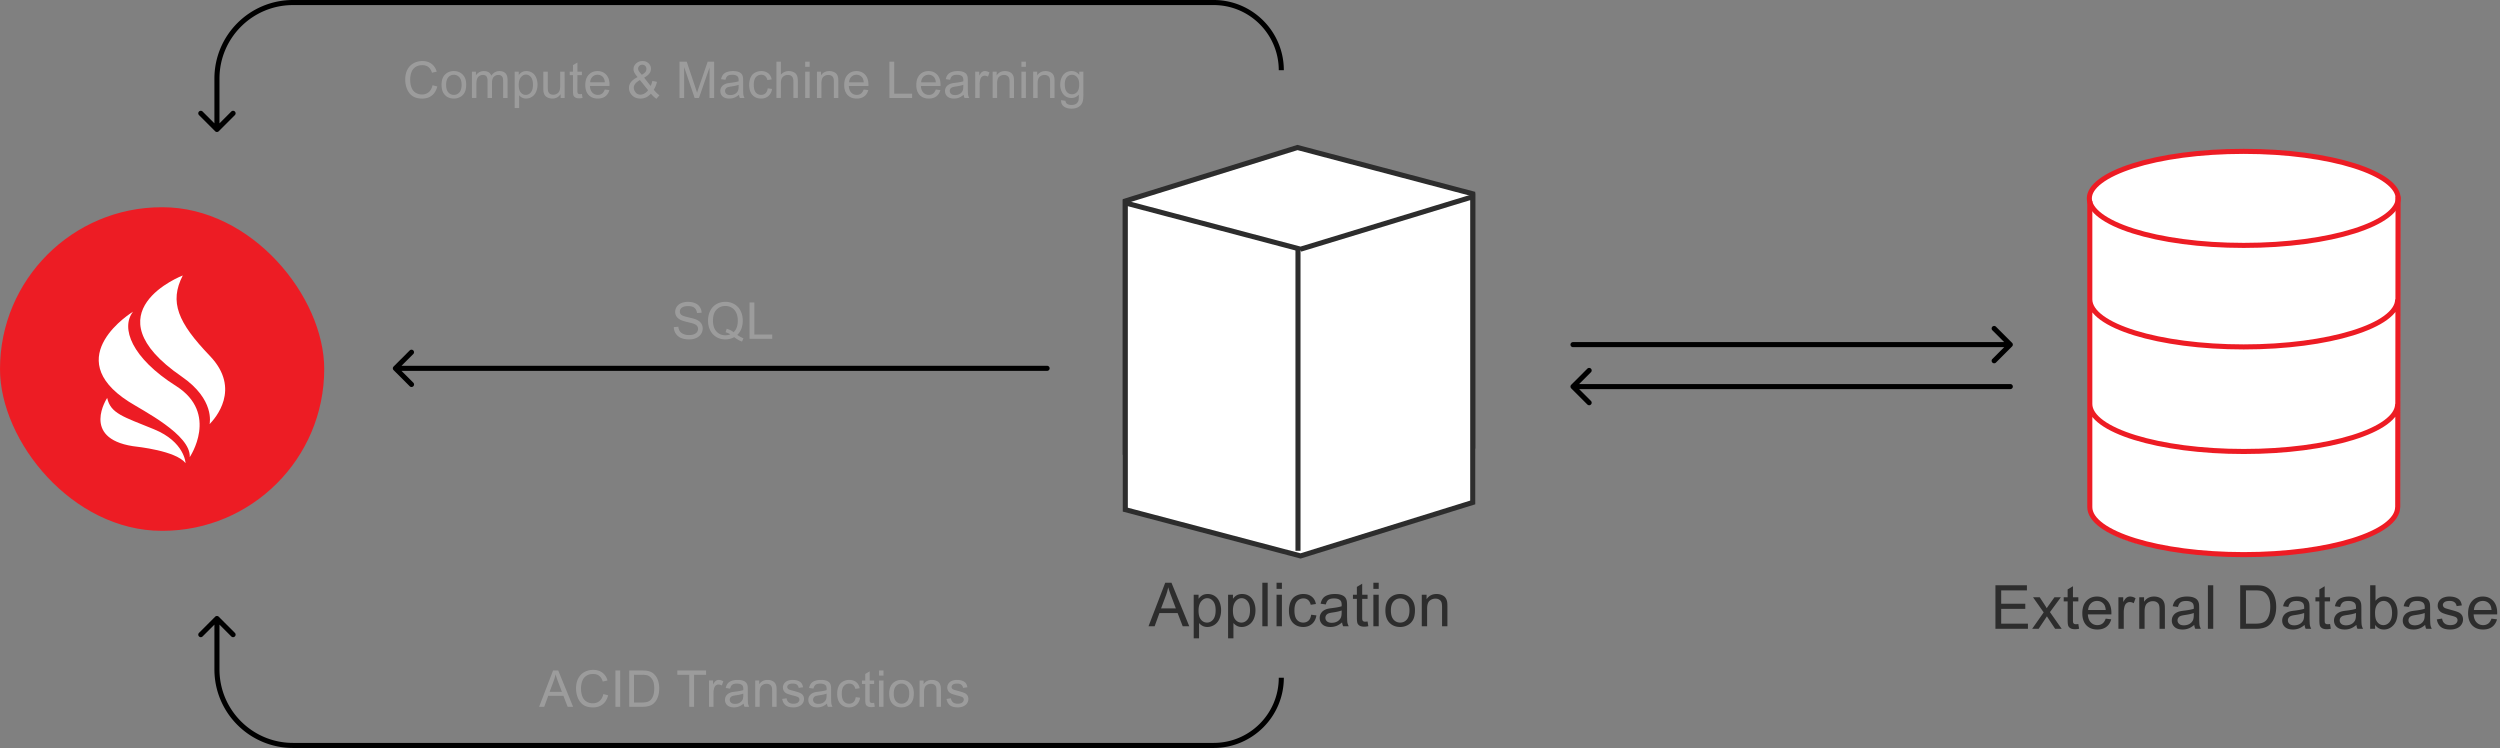 <svg width="986" height="295" fill="none" xmlns="http://www.w3.org/2000/svg"><rect width="100%" height="100%" fill="#808080" stroke="none"/><path d="M824.533 203.015V82.057s14.522 12.159 59.66 12.159c45.137 0 61.23-13.55 61.23-13.55v122.349s-6.5 14.858-61.23 15.429c-54.731.571-59.66-15.429-59.66-15.429Z" fill="#fff"/><path d="M945.829 78.24c0 2.24-1.422 4.551-4.42 6.807-2.981 2.244-7.365 4.308-12.89 6.058-11.038 3.498-26.405 5.678-43.587 5.678-17.181 0-32.549-2.18-43.587-5.678-5.524-1.75-9.908-3.814-12.89-6.058-2.998-2.256-4.42-4.566-4.42-6.808 0-2.241 1.422-4.552 4.42-6.808 2.982-2.244 7.366-4.307 12.89-6.058 11.038-3.498 26.406-5.677 43.587-5.677 17.182 0 32.549 2.18 43.587 5.677 5.525 1.75 9.909 3.814 12.89 6.058 2.998 2.256 4.42 4.567 4.42 6.808Z" fill="#fff" stroke="#ED1C24" stroke-width="2"/><path d="M824.217 79.286v120.688M945.801 77.516l-.14 122.585m-.021-.127c0 10.366-27.182 18.769-60.712 18.769s-60.711-8.403-60.711-18.769m121.423-81.922c0 10.366-27.182 18.769-60.712 18.769s-60.711-8.403-60.711-18.769m121.423 41.243c0 10.366-27.182 18.77-60.712 18.77s-60.711-8.404-60.711-18.77" stroke="#ED1C24" stroke-width="2"/><path d="m511.725 157.39 69.117 18.255V76.432l-69.117-18.255-67.904 21.095v98.801l67.904-20.683Z" fill="#fff" stroke="#2D2D2D" stroke-width="2"/><path d="m512.938 98.28-69.117-18.254v120.981l69.117 18.255 67.904-21.095V77.598l-67.904 20.683Z" fill="#fff" stroke="#2D2D2D" stroke-width="2"/><path d="M511.926 98.086v119.153" stroke="#2D2D2D" stroke-width="2"/><rect y="81.734" width="127.873" height="127.624" rx="63.812" fill="#ED1C24"/><path d="M52.478 122.919s-29.31 17.808-1.687 35.49c5.314 3.444 24.588 13.02 24.04 21.882 0 0 11.682-17.22-5.399-28.056-17.544-11.088-21.93-22.932-16.954-29.316Zm-10.206 34.02s-10.46 15.792 10.122 19.026c2.024.252 16.911 1.806 20.792 6.678 0 0-.338-8.4-12.484-13.356-12.104-4.956-17.08-6.174-18.43-12.348Z" fill="#fff"/><path d="M82.76 140.349c-12.568-13.104-16.069-21.21-10.67-31.71 0 0-37.493 14.364-.465 39.858 13.243 9.114 11.05 18.438 11.05 18.774 2.067-2.142 12.652-13.818.084-26.922Z" fill="#fff"/><path d="M84.855 243.234a1 1 0 0 1 1.415 0l6.364 6.364a1 1 0 1 1-1.415 1.414l-5.656-5.657-5.657 5.657a1 1 0 1 1-1.415-1.414l6.364-6.364ZM478.646 295H115.562v-2h363.084v2ZM84.562 264v-20.059h2V264h-2Zm31 31c-17.12 0-31-13.879-31-31h2c0 16.016 12.984 29 29 29v2Zm390.782-27.698c0 15.297-12.401 27.698-27.698 27.698v-2c14.193 0 25.698-11.505 25.698-25.698h2ZM84.855 51.766a1 1 0 0 0 1.415 0l6.364-6.364a1 1 0 0 0-1.415-1.414l-5.656 5.657-5.657-5.657a1 1 0 1 0-1.415 1.414l6.364 6.364ZM478.646 0H115.562v2h363.084V0ZM84.562 31v20.06h2V31h-2Zm31-31c-17.12 0-31 13.88-31 31h2c0-16.016 12.984-29 29-29V0Zm390.782 27.698C506.344 12.401 493.943 0 478.646 0v2c14.192 0 25.698 11.505 25.698 25.698h2Zm-93.369 116.573a1 1 0 0 1 0 2v-2Zm-257.742 1.707a1 1 0 0 1 0-1.414l6.364-6.364a1 1 0 0 1 1.414 1.414l-5.656 5.657 5.656 5.657a.999.999 0 1 1-1.414 1.414l-6.364-6.364Zm257.742.293H155.94v-2h257.035v2Zm207.421-11.349a1 1 0 1 0 0 2v-2Zm173.175 1.707a.999.999 0 0 0 0-1.414l-6.363-6.364a1 1 0 0 0-1.415 1.414l5.657 5.657-5.657 5.657a1 1 0 0 0 1.415 1.414l6.363-6.364Zm-173.175.293h172.468v-2H620.396v2Zm172.468 16.544a1 1 0 1 0 0-2v2Zm-173.175-1.707a1 1 0 0 0 0 1.415l6.364 6.363a.999.999 0 1 0 1.414-1.414l-5.657-5.657 5.657-5.656a1 1 0 0 0-1.414-1.415l-6.364 6.364Zm173.175-.293H620.396v2h172.468v-2Z" fill="#000"/><path d="m265.748 129.016 1.788-.156c.084.716.28 1.305.586 1.767.312.456.794.827 1.445 1.113.651.28 1.383.42 2.197.42.723 0 1.361-.107 1.914-.322.554-.215.964-.508 1.231-.879.273-.377.41-.788.41-1.23 0-.449-.13-.84-.391-1.172-.26-.339-.69-.622-1.289-.85-.384-.149-1.234-.381-2.549-.693-1.315-.319-2.236-.619-2.763-.899-.684-.358-1.195-.8-1.534-1.328a3.314 3.314 0 0 1-.498-1.787c0-.722.205-1.396.616-2.021.41-.632 1.009-1.11 1.796-1.436.788-.325 1.664-.488 2.627-.488 1.062 0 1.996.172 2.803.518.814.338 1.439.839 1.875 1.503a4.33 4.33 0 0 1 .703 2.256l-1.816.137c-.098-.905-.43-1.589-.996-2.051-.56-.462-1.39-.693-2.49-.693-1.146 0-1.983.211-2.51.635-.521.416-.781.921-.781 1.513 0 .515.185.938.556 1.27.365.332 1.315.674 2.852 1.025 1.543.345 2.601.648 3.174.908.833.385 1.448.873 1.845 1.465.397.586.596 1.263.596 2.032a3.92 3.92 0 0 1-.654 2.158c-.437.67-1.065 1.194-1.885 1.572-.814.371-1.732.557-2.754.557-1.296 0-2.383-.189-3.262-.567-.872-.377-1.559-.944-2.06-1.699-.495-.762-.755-1.621-.782-2.578Zm25.034 3.066c.879.606 1.69 1.048 2.432 1.328l-.557 1.319c-1.028-.371-2.054-.957-3.076-1.758-1.061.592-2.233.889-3.515.889-1.296 0-2.471-.313-3.526-.938-1.054-.625-1.868-1.504-2.441-2.637-.567-1.132-.85-2.408-.85-3.828 0-1.412.287-2.698.86-3.857.573-1.159 1.386-2.041 2.441-2.647 1.061-.605 2.246-.908 3.555-.908 1.321 0 2.513.316 3.574.947a6.094 6.094 0 0 1 2.422 2.637c.56 1.126.84 2.399.84 3.819 0 1.178-.179 2.239-.537 3.183a6.67 6.67 0 0 1-1.622 2.451Zm-4.169-2.422c1.093.306 1.995.762 2.705 1.368 1.113-1.016 1.67-2.543 1.67-4.58 0-1.159-.199-2.172-.596-3.038-.391-.865-.967-1.536-1.729-2.011-.755-.482-1.605-.723-2.549-.723-1.412 0-2.584.485-3.515 1.455-.931.964-1.397 2.406-1.397 4.326 0 1.862.459 3.291 1.377 4.287.925.996 2.103 1.495 3.535 1.495.678 0 1.316-.127 1.915-.381a6.164 6.164 0 0 0-1.875-.821l.459-1.377Zm9.008 3.955v-14.316h1.895v12.627h7.05v1.689h-8.945ZM170.586 33.62l1.894.479c-.397 1.556-1.113 2.744-2.148 3.564-1.029.814-2.289 1.22-3.779 1.22-1.543 0-2.8-.312-3.77-.937-.963-.631-1.699-1.543-2.207-2.734a9.8 9.8 0 0 1-.752-3.838c0-1.491.283-2.79.85-3.897.573-1.113 1.383-1.956 2.431-2.529 1.055-.58 2.214-.869 3.477-.869 1.432 0 2.637.365 3.613 1.094.977.729 1.657 1.754 2.041 3.076l-1.865.44c-.332-1.042-.814-1.8-1.445-2.276-.632-.475-1.426-.713-2.383-.713-1.1 0-2.022.264-2.764.791-.736.527-1.253 1.237-1.553 2.129a8.52 8.52 0 0 0-.449 2.744c0 1.218.176 2.282.528 3.193.358.905.911 1.582 1.66 2.032a4.641 4.641 0 0 0 2.431.674c1.062 0 1.96-.306 2.696-.918.735-.612 1.233-1.52 1.494-2.725Zm3.559-.166c0-1.92.534-3.343 1.602-4.268.892-.768 1.979-1.152 3.261-1.152 1.426 0 2.592.469 3.497 1.406.905.931 1.357 2.22 1.357 3.867 0 1.335-.202 2.387-.605 3.155a4.223 4.223 0 0 1-1.749 1.777 5.06 5.06 0 0 1-2.5.635c-1.451 0-2.626-.466-3.525-1.397-.892-.93-1.338-2.272-1.338-4.023Zm1.807 0c0 1.328.29 2.324.869 2.988.579.658 1.309.987 2.187.987.873 0 1.599-.332 2.178-.997.58-.664.869-1.676.869-3.037 0-1.282-.293-2.252-.879-2.91-.579-.664-1.302-.996-2.168-.996-.878 0-1.608.329-2.187.986-.579.658-.869 1.65-.869 2.979Zm10.18 5.185V28.27h1.573v1.455a3.651 3.651 0 0 1 1.298-1.221c.541-.313 1.156-.469 1.846-.469.768 0 1.397.16 1.885.479.495.319.843.764 1.045 1.337.82-1.21 1.888-1.816 3.203-1.816 1.029 0 1.82.287 2.373.86.553.566.83 1.442.83 2.626v7.12h-1.748v-6.534c0-.703-.059-1.207-.176-1.513a1.442 1.442 0 0 0-.615-.752 1.937 1.937 0 0 0-1.055-.284c-.729 0-1.334.245-1.816.733-.482.482-.723 1.256-.723 2.324v6.026h-1.758V31.9c0-.781-.143-1.367-.429-1.758-.287-.39-.755-.585-1.407-.585-.494 0-.953.13-1.376.39-.417.26-.72.641-.909 1.143-.188.501-.283 1.224-.283 2.168v5.38h-1.758Zm16.86 3.975V28.268h1.602v1.348c.378-.527.804-.921 1.279-1.182.476-.267 1.052-.4 1.729-.4.885 0 1.666.228 2.344.684.677.455 1.188 1.1 1.533 1.933.345.827.517 1.735.517 2.725 0 1.061-.192 2.018-.576 2.87-.377.847-.931 1.498-1.66 1.954-.723.45-1.484.674-2.285.674a3.337 3.337 0 0 1-1.582-.371 3.618 3.618 0 0 1-1.143-.938v5.05h-1.758Zm1.592-9.101c0 1.334.27 2.32.811 2.959.54.638 1.194.957 1.963.957.781 0 1.448-.33 2.002-.987.56-.664.839-1.69.839-3.076 0-1.322-.273-2.311-.82-2.969-.54-.657-1.188-.986-1.943-.986-.749 0-1.413.352-1.992 1.055-.573.696-.86 1.712-.86 3.047Zm16.538 5.127v-1.524c-.807 1.172-1.904 1.758-3.291 1.758a4.23 4.23 0 0 1-1.719-.352c-.527-.234-.921-.527-1.181-.879-.254-.358-.433-.794-.537-1.308-.072-.345-.108-.892-.108-1.64v-6.427h1.758v5.752c0 .918.036 1.537.107 1.856.111.462.345.827.704 1.094.358.26.8.39 1.328.39.527 0 1.022-.133 1.484-.4.462-.274.788-.641.977-1.104.195-.468.293-1.145.293-2.03v-5.558h1.757V38.64h-1.572Zm8.374-1.573.254 1.553a6.523 6.523 0 0 1-1.328.156c-.638 0-1.133-.1-1.485-.303-.351-.201-.599-.465-.742-.79-.143-.333-.215-1.026-.215-2.08v-5.967h-1.289v-1.368h1.289V25.7l1.748-1.055v3.623h1.768v1.368h-1.768V35.7c0 .501.03.824.088.967a.768.768 0 0 0 .303.342c.143.084.345.127.605.127.196 0 .453-.023.772-.069Zm9.028-1.767 1.816.224c-.286 1.062-.817 1.885-1.591 2.471-.775.586-1.765.879-2.969.879-1.517 0-2.721-.466-3.613-1.397-.886-.937-1.328-2.249-1.328-3.935 0-1.745.449-3.1 1.347-4.063.899-.963 2.064-1.445 3.496-1.445 1.387 0 2.52.472 3.399 1.416s1.318 2.272 1.318 3.984c0 .105-.003.26-.01.47h-7.734c.065 1.138.387 2.01.967 2.616.579.606 1.302.909 2.168.909.644 0 1.194-.17 1.65-.508.456-.339.817-.88 1.084-1.621Zm-5.771-2.842h5.791c-.079-.872-.3-1.527-.664-1.963-.56-.677-1.286-1.016-2.178-1.016-.807 0-1.488.27-2.041.81-.547.541-.85 1.264-.908 2.169Zm23.954 4.492c-.579.645-1.211 1.13-1.894 1.455a5.18 5.18 0 0 1-2.217.479c-1.465 0-2.627-.495-3.486-1.485-.697-.807-1.045-1.709-1.045-2.705 0-.885.283-1.683.849-2.392.573-.716 1.426-1.345 2.559-1.885-.645-.742-1.074-1.345-1.289-1.807-.215-.462-.322-.908-.322-1.338 0-.859.335-1.604 1.005-2.236.678-.638 1.527-.957 2.549-.957.977 0 1.774.3 2.393.898.625.6.937 1.319.937 2.159 0 1.36-.901 2.522-2.705 3.486l2.569 3.271c.293-.572.52-1.236.683-1.992l1.826.39c-.312 1.25-.735 2.28-1.269 3.087a10.2 10.2 0 0 0 2.236 2.197l-1.181 1.397c-.71-.456-1.442-1.13-2.198-2.022Zm-3.574-7.46c.762-.45 1.253-.844 1.475-1.182.228-.339.341-.713.341-1.124 0-.488-.156-.885-.468-1.191-.306-.313-.69-.469-1.153-.469-.475 0-.872.153-1.191.46a1.51 1.51 0 0 0-.469 1.122c0 .222.056.456.166.703.117.241.29.498.518.772l.781.908Zm2.471 6.073-3.223-3.994c-.95.567-1.592 1.094-1.924 1.582-.332.482-.498.96-.498 1.436 0 .58.231 1.181.694 1.806.462.625 1.116.938 1.963.938.527 0 1.07-.163 1.63-.488a4.005 4.005 0 0 0 1.358-1.28Zm12.392 3.076V24.323h2.852l3.388 10.137c.313.944.541 1.65.684 2.119.163-.52.416-1.286.762-2.295l3.427-9.96h2.549v14.315h-1.826V26.657l-4.16 11.982h-1.709l-4.141-12.187v12.187h-1.826Zm23.462-1.279c-.651.554-1.28.944-1.885 1.172a5.395 5.395 0 0 1-1.934.342c-1.139 0-2.015-.277-2.627-.83-.612-.56-.918-1.273-.918-2.139 0-.508.114-.97.342-1.387.235-.423.537-.761.908-1.015a4.342 4.342 0 0 1 1.27-.576c.345-.091.866-.18 1.562-.264 1.42-.17 2.465-.371 3.135-.605.007-.241.01-.394.01-.46 0-.716-.166-1.22-.498-1.513-.449-.397-1.117-.596-2.002-.596-.827 0-1.439.147-1.836.44-.391.286-.68.797-.869 1.533l-1.719-.235c.156-.735.414-1.328.772-1.777.358-.456.875-.804 1.552-1.045.677-.247 1.462-.37 2.354-.37.885 0 1.605.103 2.158.312.553.208.96.472 1.221.79.26.313.442.71.547 1.192.058.3.088.84.088 1.621v2.344c0 1.634.035 2.67.107 3.105.078.43.228.843.449 1.24h-1.836a3.732 3.732 0 0 1-.351-1.279Zm-.147-3.926c-.638.26-1.595.482-2.871.665-.723.104-1.234.22-1.533.351-.3.13-.531.322-.693.576a1.476 1.476 0 0 0-.245.83c0 .47.176.86.528 1.172.358.313.879.469 1.562.469.677 0 1.28-.147 1.807-.44a2.76 2.76 0 0 0 1.162-1.22c.189-.397.283-.983.283-1.758v-.645Zm11.479 1.407 1.729.224c-.189 1.192-.674 2.126-1.455 2.803-.775.67-1.729 1.006-2.861 1.006-1.42 0-2.562-.462-3.428-1.387-.86-.93-1.289-2.262-1.289-3.994 0-1.12.185-2.1.556-2.94.372-.84.935-1.468 1.69-1.884a5.022 5.022 0 0 1 2.48-.635c1.127 0 2.048.287 2.764.86.716.566 1.175 1.373 1.377 2.421l-1.709.264c-.163-.697-.452-1.22-.869-1.572-.41-.352-.908-.528-1.494-.528-.886 0-1.605.32-2.158.957-.554.632-.831 1.635-.831 3.008 0 1.393.267 2.406.801 3.037.534.632 1.231.948 2.09.948.69 0 1.266-.212 1.729-.635.462-.423.755-1.074.878-1.953Zm3.433 3.798V24.323h1.758v5.137c.82-.95 1.855-1.426 3.105-1.426.768 0 1.436.153 2.002.459.567.3.97.716 1.211 1.25.247.534.371 1.309.371 2.324v6.572h-1.758v-6.572c0-.879-.192-1.517-.576-1.914-.377-.403-.915-.605-1.611-.605-.521 0-1.012.136-1.475.41a2.27 2.27 0 0 0-.976 1.094c-.196.462-.293 1.1-.293 1.914v5.673h-1.758Zm11.343-12.294v-2.022h1.757v2.022h-1.757Zm0 12.294V28.27h1.757v10.37h-1.757Zm4.643 0V28.27h1.582v1.474c.762-1.14 1.862-1.709 3.301-1.709.625 0 1.198.114 1.718.342.528.221.922.514 1.182.879.26.364.443.797.547 1.299.065.325.098.895.098 1.709v6.377h-1.758v-6.31c0-.715-.069-1.25-.205-1.6a1.659 1.659 0 0 0-.733-.85c-.345-.215-.752-.322-1.22-.322-.749 0-1.397.237-1.944.712-.54.476-.81 1.377-.81 2.705v5.664h-1.758Zm18.432-3.34 1.817.225c-.287 1.062-.817 1.885-1.592 2.471-.775.586-1.764.879-2.969.879-1.517 0-2.721-.466-3.613-1.397-.886-.937-1.328-2.249-1.328-3.935 0-1.745.449-3.1 1.347-4.063.899-.963 2.064-1.445 3.496-1.445 1.387 0 2.52.472 3.399 1.416s1.318 2.272 1.318 3.984c0 .105-.003.26-.009.47h-7.735c.065 1.138.388 2.01.967 2.616.579.606 1.302.909 2.168.909.644 0 1.195-.17 1.65-.508.456-.339.817-.88 1.084-1.621Zm-5.771-2.841h5.791c-.078-.872-.3-1.527-.664-1.963-.56-.677-1.286-1.016-2.178-1.016-.807 0-1.488.27-2.041.81-.547.541-.85 1.264-.908 2.169Zm15.917 6.181V24.323h1.895V36.95h7.051v1.69h-8.946Zm18.286-3.34 1.817.225c-.287 1.062-.817 1.885-1.592 2.471-.775.586-1.764.879-2.969.879-1.517 0-2.721-.466-3.613-1.397-.886-.937-1.328-2.249-1.328-3.935 0-1.745.449-3.1 1.347-4.063.899-.963 2.064-1.445 3.497-1.445 1.386 0 2.519.472 3.398 1.416s1.318 2.272 1.318 3.984c0 .105-.003.26-.009.47h-7.735c.065 1.138.388 2.01.967 2.616.579.606 1.302.909 2.168.909.644 0 1.195-.17 1.65-.508.456-.339.817-.88 1.084-1.621Zm-5.771-2.841h5.791c-.078-.872-.3-1.527-.664-1.963-.56-.677-1.286-1.016-2.178-1.016-.807 0-1.488.27-2.041.81-.547.541-.85 1.264-.908 2.169Zm16.772 4.902c-.651.554-1.279.944-1.885 1.172a5.39 5.39 0 0 1-1.933.342c-1.14 0-2.015-.277-2.627-.83-.612-.56-.918-1.273-.918-2.139 0-.508.114-.97.342-1.387.234-.423.537-.761.908-1.015a4.336 4.336 0 0 1 1.269-.576c.345-.091.866-.18 1.563-.264 1.419-.17 2.464-.371 3.135-.605.006-.241.009-.394.009-.46 0-.716-.166-1.22-.498-1.513-.449-.397-1.116-.596-2.002-.596-.826 0-1.438.147-1.836.44-.39.286-.68.797-.869 1.533l-1.718-.235c.156-.735.413-1.328.771-1.777.358-.456.876-.804 1.553-1.045.677-.247 1.461-.37 2.353-.37.886 0 1.605.103 2.158.312.554.208.961.472 1.221.79.261.313.443.71.547 1.192.059.3.088.84.088 1.621v2.344c0 1.634.036 2.67.107 3.105.079.43.228.843.45 1.24h-1.836a3.71 3.71 0 0 1-.352-1.279Zm-.146-3.926c-.638.26-1.595.482-2.871.665-.723.104-1.234.22-1.534.351a1.52 1.52 0 0 0-.937 1.406c0 .47.176.86.527 1.172.358.313.879.469 1.563.469.677 0 1.279-.147 1.806-.44a2.755 2.755 0 0 0 1.162-1.22c.189-.397.284-.983.284-1.758v-.645Zm4.692 5.206V28.267h1.582v1.573c.403-.736.775-1.221 1.113-1.455a1.975 1.975 0 0 1 1.133-.352c.592 0 1.195.189 1.807.567l-.606 1.63c-.43-.254-.859-.38-1.289-.38a1.66 1.66 0 0 0-1.035.351c-.306.228-.524.547-.654.957a6.825 6.825 0 0 0-.293 2.05v5.43h-1.758Zm6.879 0V28.267h1.583v1.475c.761-1.14 1.861-1.709 3.3-1.709.625 0 1.198.114 1.719.342.527.221.921.514 1.182.879.26.364.442.797.547 1.299.065.325.097.895.097 1.709v6.377h-1.758v-6.31c0-.715-.068-1.25-.205-1.6a1.657 1.657 0 0 0-.732-.85c-.345-.215-.752-.322-1.221-.322-.748 0-1.396.237-1.943.712-.541.476-.811 1.377-.811 2.705v5.664h-1.758Zm11.343-12.295v-2.022h1.758v2.022h-1.758Zm0 12.294V28.27h1.758v10.37h-1.758Zm4.643 0V28.27h1.582v1.474c.762-1.14 1.862-1.709 3.301-1.709.625 0 1.198.114 1.719.342.527.221.921.514 1.182.879.26.364.442.797.547 1.299.065.325.097.895.097 1.709v6.377h-1.758v-6.31c0-.715-.068-1.25-.205-1.6a1.657 1.657 0 0 0-.732-.85c-.345-.215-.752-.322-1.221-.322-.749 0-1.396.237-1.943.712-.541.476-.811 1.377-.811 2.705v5.664h-1.758Zm11.011.86 1.709.254c.072.527.27.911.596 1.152.436.326 1.032.488 1.787.488.814 0 1.442-.162 1.885-.488.442-.325.742-.781.898-1.367.091-.358.133-1.11.127-2.256-.768.905-1.725 1.358-2.871 1.358-1.426 0-2.529-.515-3.311-1.543-.781-1.03-1.172-2.263-1.172-3.702 0-.99.179-1.9.538-2.734.358-.84.875-1.488 1.552-1.943.684-.456 1.485-.684 2.403-.684 1.224 0 2.233.495 3.027 1.484v-1.25h1.621v8.965c0 1.615-.166 2.757-.498 3.428-.326.677-.846 1.21-1.563 1.602-.709.39-1.585.586-2.626.586-1.237 0-2.237-.28-2.999-.84-.761-.554-1.129-1.39-1.103-2.51Zm1.455-6.23c0 1.36.27 2.353.811 2.978.54.625 1.217.937 2.031.937.807 0 1.484-.309 2.031-.927.547-.625.82-1.602.82-2.93 0-1.27-.283-2.226-.849-2.871-.56-.645-1.237-.967-2.031-.967-.782 0-1.446.32-1.993.957-.547.632-.82 1.572-.82 2.822Z" fill="#9C9C9C"/><path d="M786.998 248v-17.18h12.422v2.028h-10.149v5.261h9.504v2.016h-9.504v5.848h10.547V248h-12.82Zm14.485 0 4.547-6.469-4.207-5.976h2.636l1.911 2.918c.359.554.648 1.019.867 1.394.343-.515.66-.972.949-1.371l2.098-2.941h2.519l-4.301 5.859 4.629 6.586h-2.59l-2.554-3.867-.68-1.043-3.269 4.91h-2.555Zm18.212-1.887.304 1.864a7.823 7.823 0 0 1-1.594.187c-.765 0-1.359-.121-1.781-.363-.422-.242-.719-.559-.89-.949-.172-.399-.258-1.231-.258-2.497v-7.16h-1.547v-1.64h1.547v-3.082l2.097-1.266v4.348h2.122v1.64h-2.122v7.278c0 .601.036.988.106 1.16a.923.923 0 0 0 .363.41c.172.102.414.152.727.152.234 0 .543-.027.926-.082Zm10.793-2.121 2.18.27c-.344 1.273-.98 2.261-1.91 2.965-.93.703-2.117 1.054-3.563 1.054-1.82 0-3.265-.558-4.336-1.676-1.062-1.125-1.593-2.699-1.593-4.722 0-2.094.539-3.719 1.617-4.875 1.078-1.156 2.476-1.735 4.195-1.735 1.664 0 3.024.567 4.078 1.7 1.055 1.132 1.582 2.726 1.582 4.781 0 .125-.004.312-.011.562h-9.282c.078 1.368.465 2.414 1.16 3.141.696.727 1.563 1.09 2.602 1.09.773 0 1.434-.203 1.981-.609.546-.407.98-1.055 1.3-1.946Zm-6.926-3.41h6.95c-.094-1.047-.36-1.832-.797-2.355-.672-.813-1.543-1.219-2.613-1.219-.969 0-1.786.324-2.45.972-.656.649-1.019 1.516-1.09 2.602ZM835.505 248v-12.445h1.898v1.886c.485-.882.93-1.464 1.336-1.746a2.37 2.37 0 0 1 1.359-.422c.711 0 1.434.227 2.168.68l-.726 1.957c-.516-.305-1.031-.457-1.547-.457-.461 0-.875.141-1.242.422-.367.273-.629.656-.785 1.148a8.2 8.2 0 0 0-.352 2.461V248h-2.109Zm8.215 0v-12.445h1.899v1.769c.914-1.367 2.234-2.051 3.961-2.051.75 0 1.437.137 2.062.411.633.265 1.106.617 1.418 1.054.313.438.531.957.656 1.559.079.391.118 1.074.118 2.051V248h-2.11v-7.57c0-.86-.082-1.5-.246-1.922a1.99 1.99 0 0 0-.879-1.02c-.414-.258-.902-.386-1.465-.386-.898 0-1.675.285-2.332.855-.648.57-.972 1.652-.972 3.246V248h-2.11Zm21.681-1.535c-.781.664-1.535 1.133-2.262 1.406a6.459 6.459 0 0 1-2.32.41c-1.367 0-2.418-.332-3.153-.996-.734-.672-1.101-1.527-1.101-2.566 0-.61.137-1.164.41-1.664a3.508 3.508 0 0 1 1.09-1.219 5.191 5.191 0 0 1 1.523-.691c.414-.11 1.039-.215 1.875-.317 1.703-.203 2.957-.445 3.762-.726.008-.29.012-.473.012-.551 0-.86-.2-1.465-.598-1.817-.539-.476-1.34-.714-2.402-.714-.992 0-1.727.175-2.203.527-.469.344-.817.957-1.043 1.84l-2.063-.282c.188-.882.496-1.593.926-2.132.43-.547 1.051-.965 1.863-1.254.813-.297 1.754-.446 2.824-.446 1.063 0 1.926.125 2.59.375.664.25 1.153.567 1.465.95.313.375.531.851.656 1.429.071.36.106 1.008.106 1.946v2.812c0 1.961.043 3.203.129 3.727.093.515.273 1.011.539 1.488h-2.203c-.219-.438-.36-.949-.422-1.535Zm-.176-4.711c-.766.312-1.914.578-3.445.797-.868.125-1.481.265-1.84.422-.36.156-.637.386-.832.691a1.768 1.768 0 0 0-.293.996c0 .563.211 1.031.633 1.406.429.375 1.054.563 1.875.563.812 0 1.535-.176 2.168-.527.632-.36 1.097-.848 1.394-1.465.227-.477.34-1.18.34-2.11v-.773Zm5.567 6.246v-17.18h2.11V248h-2.11Zm12.74 0v-17.18h5.918c1.336 0 2.355.082 3.059.246.984.227 1.824.637 2.519 1.231.906.765 1.582 1.746 2.027 2.941.454 1.188.68 2.547.68 4.078 0 1.305-.152 2.461-.457 3.469-.305 1.008-.695 1.844-1.172 2.508-.476.656-1 1.176-1.57 1.559-.563.375-1.246.66-2.051.855-.797.195-1.715.293-2.754.293h-6.199Zm2.273-2.027h3.668c1.133 0 2.02-.106 2.661-.317.648-.211 1.164-.508 1.546-.89.54-.539.958-1.262 1.254-2.168.305-.914.457-2.02.457-3.317 0-1.797-.296-3.176-.89-4.136-.586-.969-1.301-1.618-2.145-1.946-.609-.234-1.59-.351-2.941-.351h-3.61v13.125Zm23.122.492c-.781.664-1.535 1.133-2.261 1.406a6.464 6.464 0 0 1-2.321.41c-1.367 0-2.418-.332-3.152-.996-.734-.672-1.102-1.527-1.102-2.566 0-.61.137-1.164.411-1.664a3.505 3.505 0 0 1 1.089-1.219 5.197 5.197 0 0 1 1.524-.691c.414-.11 1.039-.215 1.875-.317 1.703-.203 2.957-.445 3.762-.726.007-.29.011-.473.011-.551 0-.86-.199-1.465-.597-1.817-.539-.476-1.34-.714-2.403-.714-.992 0-1.726.175-2.203.527-.469.344-.816.957-1.043 1.84l-2.062-.282c.187-.882.496-1.593.925-2.132.43-.547 1.051-.965 1.864-1.254.812-.297 1.754-.446 2.824-.446 1.062 0 1.926.125 2.59.375.664.25 1.152.567 1.465.95.312.375.531.851.656 1.429.07.36.105 1.008.105 1.946v2.812c0 1.961.043 3.203.129 3.727.094.515.274 1.011.539 1.488h-2.203c-.219-.438-.359-.949-.422-1.535Zm-.175-4.711c-.766.312-1.914.578-3.446.797-.867.125-1.48.265-1.84.422a1.823 1.823 0 0 0-1.125 1.687c0 .563.211 1.031.633 1.406.43.375 1.055.563 1.875.563.813 0 1.535-.176 2.168-.527.633-.36 1.098-.848 1.395-1.465.226-.477.34-1.18.34-2.11v-.773Zm10.219 4.359.305 1.864a7.823 7.823 0 0 1-1.594.187c-.766 0-1.359-.121-1.781-.363-.422-.242-.719-.559-.891-.949-.172-.399-.258-1.231-.258-2.497v-7.16h-1.547v-1.64h1.547v-3.082l2.098-1.266v4.348h2.121v1.64h-2.121v7.278c0 .601.035.988.105 1.16.079.172.2.308.364.41.172.102.414.152.726.152.235 0 .543-.027.926-.082Zm10.395.352c-.781.664-1.535 1.133-2.261 1.406a6.464 6.464 0 0 1-2.321.41c-1.367 0-2.418-.332-3.152-.996-.734-.672-1.102-1.527-1.102-2.566 0-.61.137-1.164.411-1.664a3.505 3.505 0 0 1 1.089-1.219 5.197 5.197 0 0 1 1.524-.691c.414-.11 1.039-.215 1.875-.317 1.703-.203 2.957-.445 3.762-.726.007-.29.011-.473.011-.551 0-.86-.199-1.465-.597-1.817-.539-.476-1.34-.714-2.403-.714-.992 0-1.726.175-2.203.527-.469.344-.816.957-1.043 1.84l-2.062-.282c.187-.882.496-1.593.926-2.132.429-.547 1.05-.965 1.863-1.254.812-.297 1.754-.446 2.824-.446 1.063 0 1.926.125 2.59.375.664.25 1.152.567 1.465.95.312.375.531.851.656 1.429.07.36.105 1.008.105 1.946v2.812c0 1.961.043 3.203.129 3.727.094.515.274 1.011.539 1.488h-2.203c-.218-.438-.359-.949-.422-1.535Zm-.175-4.711c-.766.312-1.914.578-3.446.797-.867.125-1.48.265-1.84.422a1.823 1.823 0 0 0-1.125 1.687c0 .563.211 1.031.633 1.406.43.375 1.055.563 1.875.563.813 0 1.535-.176 2.168-.527.633-.36 1.098-.848 1.395-1.465.226-.477.34-1.18.34-2.11v-.773ZM936.75 248h-1.957v-17.18h2.109v6.129c.891-1.117 2.028-1.676 3.41-1.676.766 0 1.489.157 2.168.469.688.305 1.25.738 1.688 1.301.445.555.793 1.227 1.043 2.016a8.33 8.33 0 0 1 .375 2.531c0 2.133-.527 3.781-1.582 4.945-1.055 1.164-2.32 1.746-3.797 1.746-1.469 0-2.621-.613-3.457-1.84V248Zm-.023-6.316c0 1.492.203 2.57.609 3.234.664 1.086 1.562 1.629 2.695 1.629.922 0 1.719-.399 2.391-1.195.672-.805 1.008-2 1.008-3.586 0-1.625-.325-2.825-.973-3.598-.641-.773-1.418-1.16-2.332-1.16-.922 0-1.719.402-2.391 1.207-.672.797-1.007 1.953-1.007 3.469Zm19.758 4.781c-.781.664-1.535 1.133-2.262 1.406a6.455 6.455 0 0 1-2.32.41c-1.367 0-2.418-.332-3.152-.996-.735-.672-1.102-1.527-1.102-2.566 0-.61.137-1.164.41-1.664a3.518 3.518 0 0 1 1.09-1.219 5.185 5.185 0 0 1 1.524-.691c.414-.11 1.039-.215 1.875-.317 1.703-.203 2.957-.445 3.761-.726.008-.29.012-.473.012-.551 0-.86-.199-1.465-.598-1.817-.539-.476-1.339-.714-2.402-.714-.992 0-1.726.175-2.203.527-.469.344-.816.957-1.043 1.84l-2.062-.282c.187-.882.496-1.593.925-2.132.43-.547 1.051-.965 1.864-1.254.812-.297 1.753-.446 2.824-.446 1.062 0 1.926.125 2.59.375.664.25 1.152.567 1.464.95.313.375.532.851.657 1.429.07.36.105 1.008.105 1.946v2.812c0 1.961.043 3.203.129 3.727.094.515.274 1.011.539 1.488h-2.203c-.219-.438-.359-.949-.422-1.535Zm-.176-4.711c-.765.312-1.914.578-3.445.797-.867.125-1.48.265-1.84.422a1.823 1.823 0 0 0-1.125 1.687c0 .563.211 1.031.633 1.406.43.375 1.055.563 1.875.563.813 0 1.535-.176 2.168-.527.633-.36 1.098-.848 1.395-1.465.226-.477.339-1.18.339-2.11v-.773Zm4.771 2.531 2.086-.328c.117.836.441 1.477.972 1.922.539.445 1.289.668 2.25.668.969 0 1.688-.195 2.157-.586.468-.399.703-.863.703-1.395 0-.476-.207-.851-.621-1.125-.29-.187-1.008-.425-2.157-.714-1.547-.391-2.621-.727-3.222-1.008-.594-.289-1.047-.684-1.36-1.184a3.202 3.202 0 0 1-.457-1.676c0-.554.125-1.066.375-1.535a3.461 3.461 0 0 1 1.043-1.183c.328-.243.774-.446 1.336-.61a6.3 6.3 0 0 1 1.828-.258c.977 0 1.832.141 2.567.422.742.282 1.289.664 1.64 1.149.352.476.594 1.117.727 1.922l-2.063.281c-.093-.641-.367-1.141-.82-1.5-.445-.359-1.078-.539-1.898-.539-.969 0-1.661.16-2.075.48-.414.321-.621.696-.621 1.125 0 .274.086.52.258.739.172.226.442.414.809.562.211.078.832.258 1.863.539 1.492.399 2.531.727 3.117.985.594.25 1.059.617 1.395 1.101.336.484.504 1.086.504 1.805 0 .703-.207 1.367-.621 1.992-.407.617-.997 1.098-1.77 1.441-.773.336-1.648.504-2.625.504-1.617 0-2.852-.336-3.703-1.008-.844-.671-1.383-1.668-1.617-2.988Zm21.563-.293 2.18.27c-.344 1.273-.981 2.261-1.91 2.965-.93.703-2.118 1.054-3.563 1.054-1.82 0-3.266-.558-4.336-1.676-1.062-1.125-1.594-2.699-1.594-4.722 0-2.094.539-3.719 1.618-4.875 1.078-1.156 2.476-1.735 4.195-1.735 1.664 0 3.023.567 4.078 1.7 1.055 1.132 1.582 2.726 1.582 4.781 0 .125-.004.312-.012.562H975.6c.078 1.368.465 2.414 1.16 3.141.695.727 1.563 1.09 2.602 1.09.773 0 1.433-.203 1.98-.609.547-.407.981-1.055 1.301-1.946Zm-6.926-3.41h6.949c-.093-1.047-.359-1.832-.796-2.355-.672-.813-1.543-1.219-2.614-1.219-.968 0-1.785.324-2.449.972-.656.649-1.019 1.516-1.09 2.602ZM452.972 247l6.598-17.18h2.449L469.05 247h-2.59l-2.004-5.203h-7.183L455.386 247h-2.414Zm4.957-7.055h5.824l-1.793-4.757c-.547-1.446-.953-2.633-1.219-3.563a21.844 21.844 0 0 1-.925 3.281l-1.887 5.039Zm12.868 11.825v-17.215h1.922v1.617c.453-.633.965-1.106 1.535-1.418.57-.32 1.262-.481 2.074-.481 1.063 0 2 .274 2.813.821.812.547 1.425 1.32 1.84 2.32.414.992.621 2.082.621 3.27 0 1.273-.231 2.421-.692 3.445-.453 1.016-1.117 1.797-1.992 2.344-.867.539-1.781.808-2.742.808-.703 0-1.336-.148-1.899-.445a4.347 4.347 0 0 1-1.371-1.125v6.059h-2.109Zm1.91-10.922c0 1.601.324 2.785.973 3.55.648.766 1.433 1.149 2.355 1.149.938 0 1.738-.395 2.403-1.184.671-.797 1.007-2.027 1.007-3.691 0-1.586-.328-2.774-.984-3.563-.648-.789-1.426-1.183-2.332-1.183-.898 0-1.695.422-2.391 1.265-.687.836-1.031 2.055-1.031 3.657Zm11.649 10.922v-17.215h1.922v1.617c.453-.633.965-1.106 1.535-1.418.571-.32 1.262-.481 2.075-.481 1.062 0 2 .274 2.812.821.813.547 1.426 1.32 1.84 2.32.414.992.621 2.082.621 3.27 0 1.273-.23 2.421-.691 3.445-.454 1.016-1.118 1.797-1.993 2.344-.867.539-1.781.808-2.742.808-.703 0-1.336-.148-1.898-.445a4.324 4.324 0 0 1-1.371-1.125v6.059h-2.11Zm1.91-10.922c0 1.601.325 2.785.973 3.55.649.766 1.434 1.149 2.356 1.149.937 0 1.738-.395 2.402-1.184.672-.797 1.008-2.027 1.008-3.691 0-1.586-.328-2.774-.985-3.563-.648-.789-1.425-1.183-2.332-1.183-.898 0-1.695.422-2.39 1.265-.688.836-1.032 2.055-1.032 3.657ZM497.869 247v-17.18h2.109V247h-2.109Zm5.602-14.754v-2.426h2.11v2.426h-2.11Zm0 14.754v-12.445h2.11V247h-2.11Zm13.653-4.559 2.074.27c-.226 1.43-.808 2.551-1.746 3.363-.929.805-2.074 1.207-3.433 1.207-1.703 0-3.074-.554-4.113-1.664-1.032-1.117-1.547-2.715-1.547-4.793 0-1.344.222-2.519.668-3.527.445-1.008 1.121-1.762 2.027-2.262a6.027 6.027 0 0 1 2.977-.762c1.351 0 2.457.344 3.316 1.032.859.679 1.41 1.648 1.652 2.906l-2.051.316c-.195-.836-.542-1.465-1.042-1.886-.493-.422-1.09-.633-1.793-.633-1.063 0-1.926.383-2.59 1.148-.664.758-.996 1.961-.996 3.61 0 1.672.32 2.886.961 3.644.64.758 1.476 1.137 2.507 1.137.828 0 1.52-.254 2.075-.762.554-.508.906-1.289 1.054-2.344Zm12.2 3.024c-.781.664-1.535 1.133-2.261 1.406a6.464 6.464 0 0 1-2.321.41c-1.367 0-2.418-.332-3.152-.996-.734-.672-1.102-1.527-1.102-2.566 0-.61.137-1.164.41-1.664a3.518 3.518 0 0 1 1.09-1.219 5.185 5.185 0 0 1 1.524-.691c.414-.11 1.039-.215 1.875-.317 1.703-.203 2.957-.445 3.761-.726.008-.29.012-.473.012-.551 0-.86-.199-1.465-.597-1.817-.54-.476-1.34-.714-2.403-.714-.992 0-1.726.175-2.203.527-.469.344-.816.957-1.043 1.84l-2.062-.282c.187-.882.496-1.593.925-2.132.43-.547 1.051-.965 1.864-1.254.812-.297 1.754-.446 2.824-.446 1.062 0 1.926.125 2.59.375.664.25 1.152.567 1.465.95.312.375.531.851.656 1.429.07.36.105 1.008.105 1.946v2.812c0 1.961.043 3.203.129 3.727.094.515.274 1.011.539 1.488h-2.203c-.219-.438-.359-.949-.422-1.535Zm-.176-4.711c-.765.312-1.914.578-3.445.797-.867.125-1.48.265-1.84.422a1.823 1.823 0 0 0-1.125 1.687c0 .563.211 1.031.633 1.406.43.375 1.055.563 1.875.563.813 0 1.535-.176 2.168-.527.633-.36 1.098-.848 1.395-1.465.226-.477.339-1.18.339-2.11v-.773Zm10.22 4.359.305 1.864a7.823 7.823 0 0 1-1.594.187c-.766 0-1.359-.121-1.781-.363-.422-.242-.719-.559-.891-.949-.172-.399-.258-1.231-.258-2.497v-7.16h-1.547v-1.64h1.547v-3.082l2.098-1.266v4.348h2.121v1.64h-2.121v7.278c0 .601.035.988.105 1.16.079.172.2.308.364.41.172.102.414.152.726.152.235 0 .543-.027.926-.082Zm2.286-12.867v-2.426h2.109v2.426h-2.109Zm0 14.754v-12.445h2.109V247h-2.109Zm4.747-6.223c0-2.304.64-4.011 1.922-5.121 1.07-.922 2.375-1.383 3.914-1.383 1.711 0 3.109.563 4.195 1.688 1.086 1.117 1.629 2.664 1.629 4.641 0 1.601-.242 2.863-.727 3.785a5.061 5.061 0 0 1-2.097 2.133 6.082 6.082 0 0 1-3 .761c-1.742 0-3.153-.558-4.231-1.676-1.07-1.117-1.605-2.726-1.605-4.828Zm2.168 0c0 1.594.347 2.789 1.043 3.586.695.789 1.57 1.184 2.625 1.184 1.047 0 1.918-.399 2.613-1.195.695-.797 1.043-2.012 1.043-3.645 0-1.539-.352-2.703-1.055-3.492-.695-.797-1.562-1.195-2.601-1.195-1.055 0-1.93.394-2.625 1.183-.696.789-1.043 1.981-1.043 3.574ZM560.745 247v-12.445h1.899v1.769c.914-1.367 2.234-2.051 3.961-2.051.75 0 1.437.137 2.062.411.633.265 1.106.617 1.418 1.054.313.438.531.957.656 1.559.079.391.118 1.074.118 2.051V247h-2.11v-7.57c0-.86-.082-1.5-.246-1.922a1.99 1.99 0 0 0-.879-1.02c-.414-.258-.902-.386-1.465-.386-.898 0-1.675.285-2.332.855-.648.57-.972 1.652-.972 3.246V247h-2.11Z" fill="#2D2D2D"/><path d="m212.629 278.759 5.498-14.316h2.041l5.86 14.316h-2.159l-1.67-4.336h-5.986l-1.572 4.336h-2.012Zm4.131-5.879h4.854l-1.495-3.965c-.455-1.204-.794-2.194-1.015-2.969-.183.918-.44 1.83-.772 2.735l-1.572 4.199Zm21.196.859 1.895.479c-.398 1.556-1.114 2.744-2.149 3.564-1.028.814-2.288 1.221-3.779 1.221-1.543 0-2.8-.312-3.77-.937-.963-.632-1.699-1.543-2.207-2.735a9.799 9.799 0 0 1-.752-3.838c0-1.491.284-2.789.85-3.896.573-1.113 1.383-1.957 2.432-2.529 1.054-.58 2.213-.87 3.476-.87 1.432 0 2.637.365 3.613 1.094.977.729 1.657 1.755 2.041 3.076l-1.865.44c-.332-1.042-.814-1.8-1.445-2.276-.632-.475-1.426-.713-2.383-.713-1.1 0-2.021.264-2.764.791-.735.528-1.253 1.237-1.552 2.129-.3.886-.45 1.801-.45 2.745 0 1.217.176 2.281.528 3.193.358.905.911 1.582 1.66 2.031a4.645 4.645 0 0 0 2.432.674c1.061 0 1.959-.306 2.695-.918.736-.612 1.234-1.52 1.494-2.725Zm4.761 5.02v-14.316h1.894v14.316h-1.894Zm5.444 0v-14.316h4.931c1.114 0 1.963.068 2.549.205.821.188 1.52.53 2.1 1.025.755.638 1.318 1.455 1.689 2.451.378.99.567 2.123.567 3.399 0 1.087-.127 2.05-.381 2.89-.254.84-.58 1.537-.977 2.09-.397.547-.833.98-1.308 1.299-.469.312-1.039.55-1.709.713-.664.163-1.429.244-2.295.244h-5.166Zm1.894-1.69h3.057c.944 0 1.683-.087 2.217-.263.54-.176.97-.423 1.289-.742.449-.45.797-1.052 1.045-1.807.254-.762.381-1.683.381-2.764 0-1.497-.248-2.646-.743-3.447-.488-.807-1.084-1.348-1.787-1.621-.508-.195-1.325-.293-2.451-.293h-3.008v10.937Zm21.797 1.69v-12.627h-4.717v-1.689h11.348v1.689h-4.737v12.627h-1.894Zm7.797 0v-10.371h1.582v1.572c.404-.736.775-1.221 1.114-1.455a1.976 1.976 0 0 1 1.133-.352c.592 0 1.194.189 1.806.567l-.605 1.631c-.43-.254-.86-.381-1.289-.381a1.66 1.66 0 0 0-1.035.351c-.306.228-.525.547-.655.957a6.86 6.86 0 0 0-.293 2.051v5.43h-1.758Zm13.648-1.279c-.651.553-1.28.944-1.885 1.171a5.392 5.392 0 0 1-1.934.342c-1.139 0-2.015-.276-2.627-.83-.612-.56-.918-1.273-.918-2.138 0-.508.114-.971.342-1.387a2.93 2.93 0 0 1 .908-1.016 4.334 4.334 0 0 1 1.27-.576c.345-.091.866-.179 1.562-.264 1.42-.169 2.465-.371 3.135-.605.007-.241.01-.394.01-.459 0-.716-.166-1.221-.498-1.514-.449-.397-1.117-.595-2.002-.595-.827 0-1.439.146-1.836.439-.391.286-.68.797-.869 1.533l-1.719-.234c.156-.736.414-1.328.772-1.778.358-.455.875-.804 1.552-1.044.677-.248 1.462-.372 2.354-.372.885 0 1.605.105 2.158.313.553.208.96.472 1.221.791.26.312.443.71.547 1.191.058.3.088.84.088 1.621v2.344c0 1.634.035 2.669.107 3.106.078.429.228.843.449 1.24h-1.836a3.734 3.734 0 0 1-.351-1.279Zm-.147-3.926c-.638.26-1.595.482-2.871.664-.723.104-1.234.221-1.533.351-.3.131-.531.323-.693.577a1.475 1.475 0 0 0-.245.83c0 .468.176.859.528 1.172.358.312.879.468 1.562.468.677 0 1.28-.146 1.807-.439.527-.3.915-.707 1.162-1.221.189-.397.283-.983.283-1.758v-.644Zm4.712 5.205v-10.371h1.582v1.474c.762-1.139 1.862-1.709 3.301-1.709.625 0 1.198.114 1.719.342.527.222.921.515 1.181.879.261.365.443.798.547 1.299.065.325.098.895.098 1.709v6.377h-1.758v-6.309c0-.716-.068-1.25-.205-1.601a1.659 1.659 0 0 0-.733-.85c-.345-.215-.752-.322-1.22-.322-.749 0-1.397.238-1.944.713-.54.475-.81 1.377-.81 2.705v5.664h-1.758Zm10.63-3.096 1.738-.273c.098.696.368 1.23.81 1.601.45.371 1.075.557 1.875.557.808 0 1.407-.163 1.797-.488.391-.332.586-.72.586-1.162 0-.398-.172-.71-.517-.938-.241-.156-.84-.355-1.797-.596-1.289-.325-2.184-.605-2.686-.839-.495-.241-.872-.57-1.133-.987a2.669 2.669 0 0 1-.38-1.396c0-.463.104-.889.312-1.28.215-.397.505-.725.869-.986.274-.202.645-.371 1.114-.508a5.26 5.26 0 0 1 1.523-.215c.814 0 1.527.118 2.139.352.618.234 1.074.553 1.367.957.293.397.495.931.605 1.602l-1.718.234c-.079-.534-.306-.951-.684-1.25-.371-.3-.898-.449-1.582-.449-.807 0-1.384.133-1.729.4-.345.267-.517.58-.517.938 0 .228.071.433.215.615.143.189.368.345.673.469.176.065.694.214 1.553.449 1.244.332 2.11.605 2.598.82.495.208.882.514 1.162.918.28.404.42.905.42 1.504 0 .586-.173 1.139-.518 1.66-.338.515-.83.915-1.474 1.201-.645.28-1.374.42-2.188.42-1.347 0-2.376-.28-3.086-.84-.703-.559-1.152-1.39-1.347-2.49Zm17.67 1.817c-.651.553-1.279.944-1.884 1.171a5.392 5.392 0 0 1-1.934.342c-1.139 0-2.015-.276-2.627-.83-.612-.56-.918-1.273-.918-2.138 0-.508.114-.971.342-1.387.234-.423.537-.762.908-1.016a4.334 4.334 0 0 1 1.27-.576c.345-.091.865-.179 1.562-.264 1.419-.169 2.464-.371 3.135-.605.006-.241.01-.394.01-.459 0-.716-.166-1.221-.498-1.514-.45-.397-1.117-.595-2.002-.595-.827 0-1.439.146-1.836.439-.391.286-.681.797-.869 1.533l-1.719-.234c.156-.736.413-1.328.771-1.778.358-.455.876-.804 1.553-1.044.677-.248 1.462-.372 2.354-.372.885 0 1.604.105 2.158.313.553.208.96.472 1.22.791.261.312.443.71.547 1.191.059.3.088.84.088 1.621v2.344c0 1.634.036 2.669.108 3.106.078.429.227.843.449 1.24h-1.836a3.734 3.734 0 0 1-.352-1.279Zm-.146-3.926c-.638.26-1.595.482-2.871.664-.723.104-1.234.221-1.533.351a1.524 1.524 0 0 0-.938 1.407c0 .468.176.859.527 1.172.358.312.879.468 1.563.468.677 0 1.279-.146 1.807-.439.527-.3.914-.707 1.162-1.221.188-.397.283-.983.283-1.758v-.644Zm11.479 1.406 1.729.225c-.189 1.191-.674 2.125-1.455 2.802-.775.671-1.729 1.006-2.862 1.006-1.419 0-2.562-.462-3.427-1.386-.86-.931-1.29-2.263-1.29-3.995 0-1.119.186-2.099.557-2.939.371-.84.934-1.468 1.69-1.885a5.022 5.022 0 0 1 2.48-.635c1.126 0 2.048.287 2.764.86.716.566 1.175 1.374 1.377 2.422l-1.709.263c-.163-.696-.453-1.22-.869-1.572-.411-.351-.909-.527-1.495-.527-.885 0-1.604.319-2.158.957-.553.631-.83 1.634-.83 3.008 0 1.393.267 2.405.801 3.037.534.631 1.23.947 2.09.947.69 0 1.266-.212 1.728-.635.462-.423.755-1.074.879-1.953Zm7.27 2.227.254 1.552a6.457 6.457 0 0 1-1.328.157c-.638 0-1.133-.101-1.484-.303-.352-.202-.599-.466-.742-.791-.144-.332-.215-1.026-.215-2.08v-5.967h-1.289v-1.367h1.289v-2.569l1.748-1.054v3.623h1.767v1.367h-1.767v6.064c0 .502.029.824.088.967a.77.77 0 0 0 .303.342c.143.085.345.127.605.127.195 0 .452-.023.771-.068Zm1.939-10.723v-2.021h1.758v2.021h-1.758Zm0 12.295v-10.371h1.758v10.371h-1.758Zm3.989-5.186c0-1.92.534-3.343 1.601-4.267.892-.768 1.98-1.153 3.262-1.153 1.426 0 2.591.469 3.496 1.407.905.931 1.358 2.22 1.358 3.867 0 1.335-.202 2.386-.606 3.154a4.226 4.226 0 0 1-1.748 1.778 5.064 5.064 0 0 1-2.5.634c-1.452 0-2.627-.465-3.525-1.396-.892-.931-1.338-2.272-1.338-4.024Zm1.806 0c0 1.328.29 2.325.87 2.989.579.657 1.308.986 2.187.986.872 0 1.598-.332 2.178-.996.579-.664.869-1.677.869-3.037 0-1.283-.293-2.253-.879-2.91-.579-.664-1.302-.996-2.168-.996-.879 0-1.608.328-2.187.986-.58.657-.87 1.65-.87 2.978Zm10.181 5.186v-10.371h1.582v1.474c.762-1.139 1.862-1.709 3.301-1.709.625 0 1.198.114 1.718.342.528.222.922.515 1.182.879.261.365.443.798.547 1.299.065.325.098.895.098 1.709v6.377h-1.758v-6.309c0-.716-.069-1.25-.205-1.601a1.659 1.659 0 0 0-.733-.85c-.345-.215-.752-.322-1.22-.322-.749 0-1.397.238-1.944.713-.54.475-.81 1.377-.81 2.705v5.664h-1.758Zm10.63-3.096 1.738-.273c.098.696.368 1.23.81 1.601.45.371 1.075.557 1.875.557.808 0 1.407-.163 1.797-.488.391-.332.586-.72.586-1.162 0-.398-.172-.71-.517-.938-.241-.156-.84-.355-1.797-.596-1.289-.325-2.184-.605-2.686-.839-.495-.241-.872-.57-1.133-.987a2.669 2.669 0 0 1-.38-1.396c0-.463.104-.889.312-1.28.215-.397.505-.725.869-.986.274-.202.645-.371 1.113-.508a5.271 5.271 0 0 1 1.524-.215c.814 0 1.527.118 2.139.352.618.234 1.074.553 1.367.957.293.397.495.931.605 1.602l-1.718.234c-.079-.534-.306-.951-.684-1.25-.371-.3-.899-.449-1.582-.449-.807 0-1.384.133-1.729.4-.345.267-.517.58-.517.938 0 .228.071.433.215.615.143.189.367.345.673.469.176.065.694.214 1.553.449 1.244.332 2.11.605 2.598.82.495.208.882.514 1.162.918.28.404.42.905.42 1.504 0 .586-.173 1.139-.518 1.66-.338.515-.83.915-1.474 1.201-.645.28-1.374.42-2.188.42-1.347 0-2.376-.28-3.086-.84-.703-.559-1.152-1.39-1.347-2.49Z" fill="#9C9C9C"/></svg>